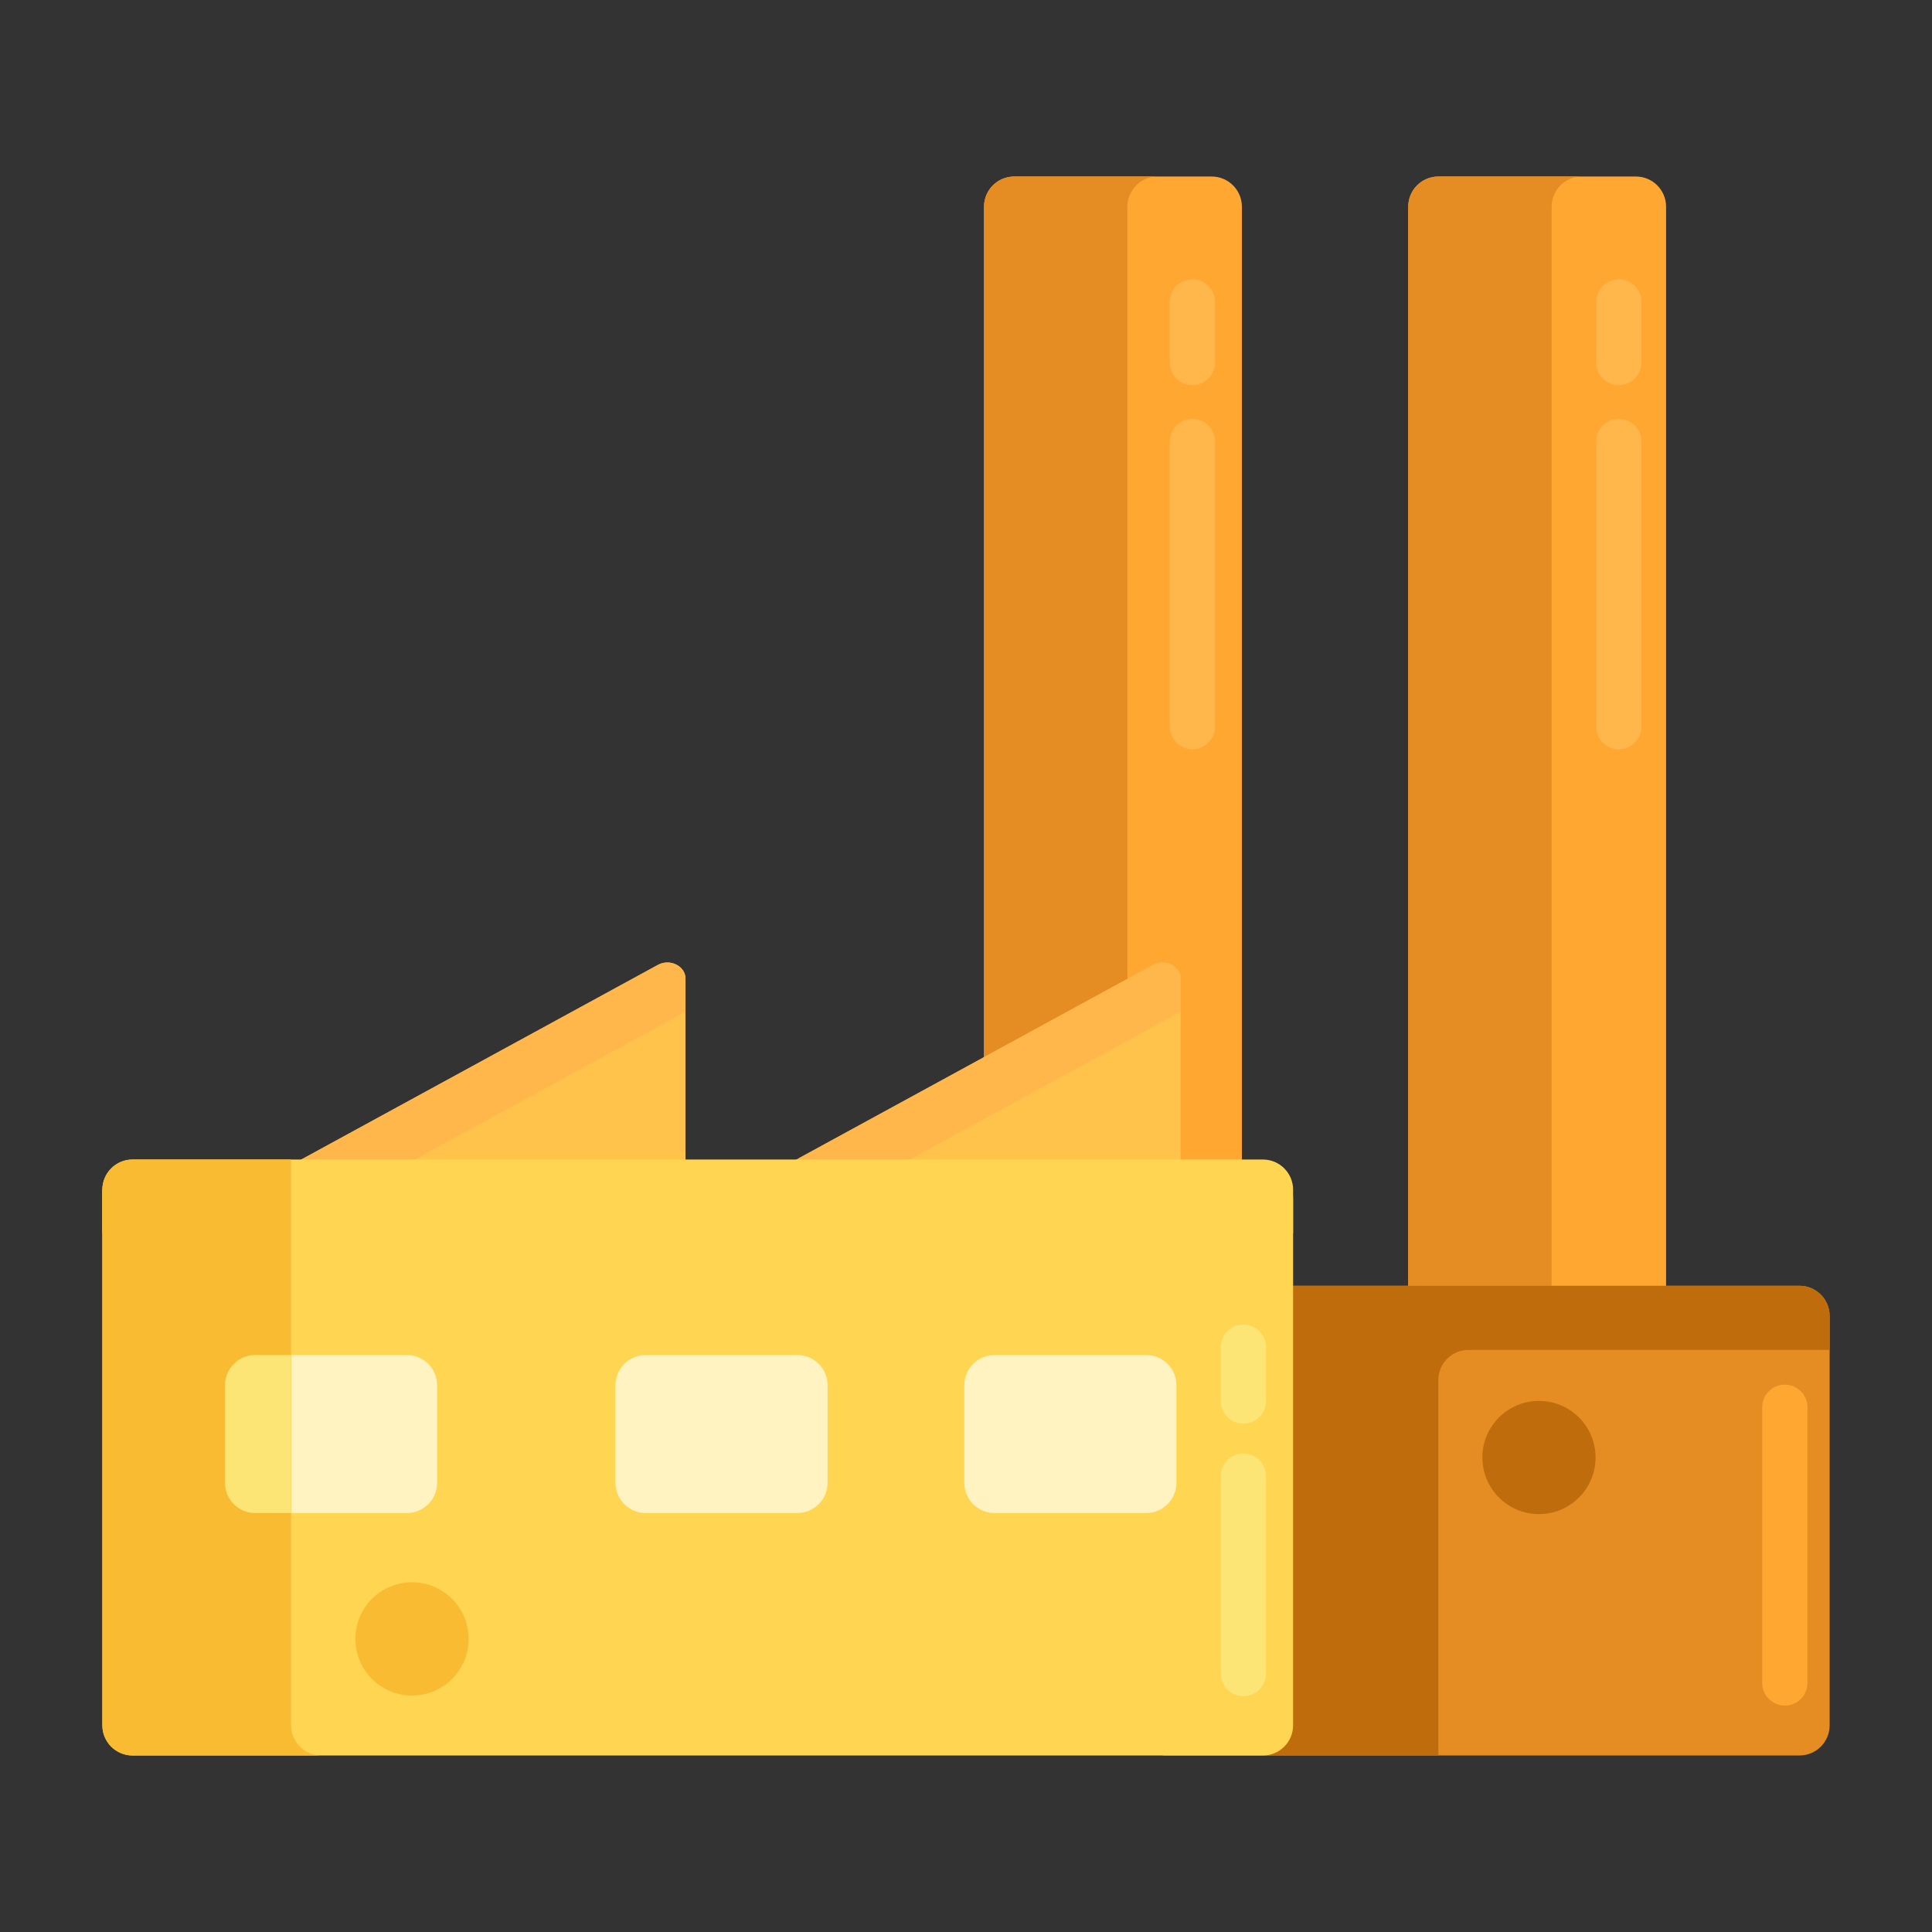 <?xml version="1.0" encoding="utf-8"?>
<!-- Generator: Adobe Illustrator 22.1.0, SVG Export Plug-In . SVG Version: 6.00 Build 0)  -->
<svg xmlns="http://www.w3.org/2000/svg" xmlns:xlink="http://www.w3.org/1999/xlink" version="1.1" id="Layer_1" x="0px" y="0px" viewBox="0 0 512 512" style="enable-background:new 0 0 512 512;" xml:space="preserve" width="512" height="512">
<rect x="0" y="0" width="512" height="512" fill="#333333" stroke="none"/>
<style type="text/css">
	.st0{fill:#FFA730;}
	.st1{fill:#E58D23;}
	.st2{fill:#BF6C0D;}
	.st3{fill:#A56021;}
	.st4{fill:#FFD551;}
	.st5{fill:#FFF4C1;}
	.st6{fill:#FFC34C;}
	.st7{fill:#FFEA63;}
	.st8{fill:#FCE575;}
	.st9{fill:#FFB74B;}
	.st10{fill:#8C4C17;}
	.st11{fill:#F9BB32;}
	.st12{fill:#FF4B34;}
	.st13{fill:#FF9079;}
	.st14{fill:#FFDF74;}
	.st15{fill:#FF624B;}
	.st16{fill:#CCC033;}
	.st17{fill:#EACF32;}
	.st18{fill:#FFEACF;}
	.st19{fill:#99AF17;}
	.st20{fill:#FFD59A;}
	.st21{fill:#FCDA4F;}
	.st22{fill:#FCF9DE;}
	.st23{fill:#DB9C2E;}
</style>
<g>
	<g>
		<path class="st0" d="M329.11,464.797h-68.334V54.778c0-4.418,3.582-8,8-8h52.334c4.418,0,8,3.582,8,8V464.797z"/>
	</g>
	<g>
		<path class="st0" d="M441.53,464.797h-68.334V54.778c0-4.418,3.582-8,8-8h52.334c4.418,0,8,3.582,8,8V464.797z"/>
	</g>
	<g>
		<path class="st1" d="M306.776,46.778h-38c-4.418,0-8,3.582-8,8v410.019h38V54.778C298.776,50.36,302.357,46.778,306.776,46.778z"/>
	</g>
	<g>
		<path class="st1" d="M419.196,46.778h-38c-4.418,0-8,3.582-8,8v410.019h38V54.778C411.196,50.36,414.778,46.778,419.196,46.778z"/>
	</g>
	<g>
		<path class="st9" d="M316,102.068c-3.313,0-6-2.686-6-6V80c0-3.314,2.687-6,6-6s6,2.686,6,6v16.068    C322,99.381,319.313,102.068,316,102.068z"/>
	</g>
	<g>
		<path class="st9" d="M316,198.57c-3.313,0-6-2.686-6-6V117c0-3.314,2.687-6,6-6s6,2.686,6,6v75.57    C322,195.884,319.313,198.57,316,198.57z"/>
	</g>
	<g>
		<path class="st9" d="M429,102.068c-3.313,0-6-2.686-6-6V80c0-3.314,2.687-6,6-6s6,2.686,6,6v16.068    C435,99.381,432.313,102.068,429,102.068z"/>
	</g>
	<g>
		<path class="st9" d="M429,198.57c-3.313,0-6-2.686-6-6V117c0-3.314,2.687-6,6-6s6,2.686,6,6v75.57    C435,195.884,432.313,198.57,429,198.57z"/>
	</g>
	<g>
		<path class="st6" d="M312.883,309.394v-50.057c0-3.333-4.112-5.376-7.309-3.632l-98.373,53.689h-25.539v-50.057    c0-3.333-4.112-5.376-7.309-3.632L75.98,309.394H34.32c-3.975,0-7.197,2.863-7.197,6.393v11.037h315.562v-9.066    c0-4.619-3.745-8.364-8.364-8.364H312.883z"/>
	</g>
	<g>
		<g>
			<path class="st9" d="M181.662,268.089v-8.752c0-3.333-4.112-5.376-7.309-3.632L75.98,309.394h30L181.662,268.089z"/>
		</g>
		<g>
			<path class="st9" d="M211.662,309.394h25.539l75.682-41.305v-8.752c0-3.333-4.113-5.376-7.309-3.632l-93.912,51.254V309.394z"/>
		</g>
	</g>
	<g>
		<path class="st1" d="M476.877,465.222H308.174v-124.48h168.703c4.418,0,8,3.582,8,8v108.48    C484.877,461.64,481.295,465.222,476.877,465.222z"/>
	</g>
	<g>
		<path class="st2" d="M389.174,357.741h95.703v-9c0-4.418-3.582-8-8-8H308.174v124.48h73v-99.48    C381.174,361.323,384.756,357.741,389.174,357.741z"/>
	</g>
	<g>
		<path class="st4" d="M334.685,465.222H35.123c-4.418,0-8-3.582-8-8V315.285c0-4.418,3.582-8,8-8h299.562c4.418,0,8,3.582,8,8    v141.937C342.685,461.64,339.103,465.222,334.685,465.222z"/>
	</g>
	<g>
		<path class="st5" d="M107.832,400.97h-40.21c-4.418,0-8-3.582-8-8v-25.882c0-4.418,3.582-8,8-8h40.21c4.418,0,8,3.582,8,8v25.882    C115.832,397.389,112.25,400.97,107.832,400.97z"/>
	</g>
	<g>
		<path class="st5" d="M211.313,400.97h-40.21c-4.418,0-8-3.582-8-8v-25.882c0-4.418,3.582-8,8-8h40.21c4.418,0,8,3.582,8,8v25.882    C219.313,397.389,215.731,400.97,211.313,400.97z"/>
	</g>
	<g>
		<path class="st5" d="M303.759,400.97h-40.21c-4.418,0-8-3.582-8-8v-25.882c0-4.418,3.582-8,8-8h40.21c4.418,0,8,3.582,8,8v25.882    C311.759,397.389,308.178,400.97,303.759,400.97z"/>
	</g>
	<g>
		<path class="st0" d="M473,452c-3.313,0-6-2.686-6-6v-73.051c0-3.314,2.687-6,6-6s6,2.686,6,6V446C479,449.314,476.313,452,473,452    z"/>
	</g>
	<g>
		<path class="st11" d="M77.123,457.222V307.285h-42c-4.418,0-8,3.582-8,8v141.937c0,4.418,3.582,8,8,8h50    C80.705,465.222,77.123,461.64,77.123,457.222z"/>
	</g>
	<g>
		<path class="st8" d="M67.622,359.088c-4.418,0-8,3.582-8,8v25.882c0,4.418,3.582,8,8,8h9.501v-41.882H67.622z"/>
	</g>
	<g>
		<path class="st8" d="M329.5,377.289c-3.313,0-6-2.686-6-6V357c0-3.314,2.687-6,6-6s6,2.686,6,6v14.289    C335.5,374.603,332.813,377.289,329.5,377.289z"/>
	</g>
	<g>
		<path class="st8" d="M329.5,449.5c-3.313,0-6-2.686-6-6v-52.35c0-3.314,2.687-6,6-6s6,2.686,6,6v52.35    C335.5,446.814,332.813,449.5,329.5,449.5z"/>
	</g>
	<g>
		<circle class="st11" cx="109.18" cy="434.324" r="15"/>
	</g>
	<g>
		<circle class="st2" cx="407.843" cy="386.253" r="15"/>
	</g>
</g>
</svg>
